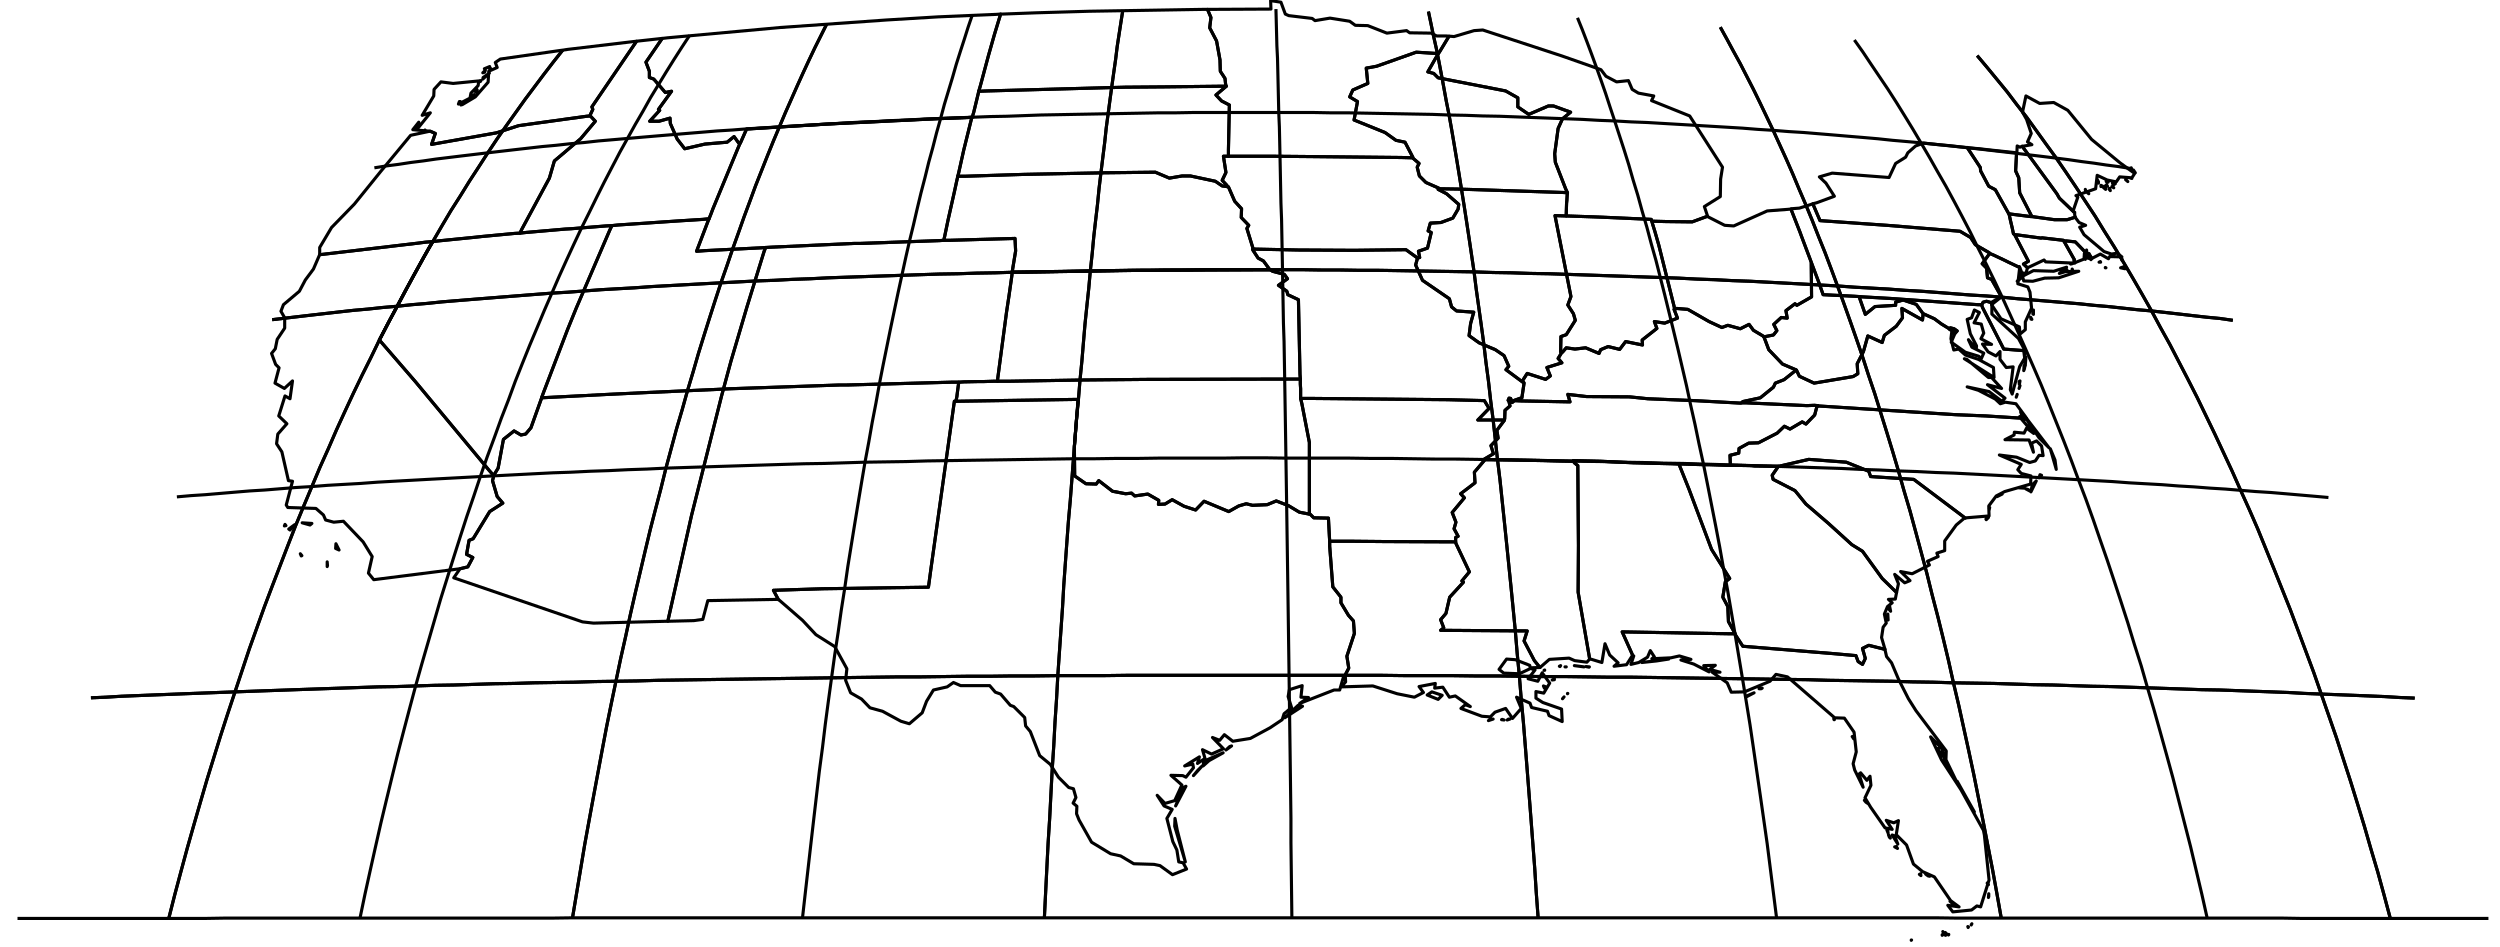 <?xml version="1.0" encoding="utf-8"?><!DOCTYPE svg  PUBLIC '-//W3C//DTD SVG 1.1//EN'  'http://www.w3.org/Graphics/SVG/1.1/DTD/svg11.dtd'><svg enable_background="new 0 0 800 303" height="303px" pretty_print="False" style="stroke-linejoin: round; stroke:#000; fill: none;" version="1.1" viewBox="0 0 800 303" width="800px" xmlns="http://www.w3.org/2000/svg" xmlns:xlink="http://www.w3.org/1999/xlink"><defs><style type="text/css"><![CDATA[path { fill-rule: evenodd; }]]></style></defs><g class="" id="usa"><path d="M673.9,85.7L673.7,85.6L673.7,85.7L673.9,85.7Z M680.1,85.2L680.0,86.0L678.6,85.7L680.1,85.2Z M671.7,83.9L672.2,83.9L672.1,83.7L671.7,83.9Z M679.1,83.4L679.0,82.8L678.8,82.4L679.1,83.4Z M650.2,69.3L649.8,69.3L645.8,68.8L643.4,68.5L642.9,68.4L642.9,68.5L643.4,70.8L643.9,72.9L644.3,74.8L644.7,75.1L645.8,75.2L653.2,76.2L653.4,76.1L660.3,76.9L660.4,77.1L661.2,77.1L664.1,77.4L667.2,80.6L667.2,80.6L667.6,80.5L667.7,80.0L667.8,81.0L667.8,81.0L668.5,81.2L668.5,81.3L669.4,82.7L669.4,82.7L672.1,81.3L674.7,82.8L675.1,82.1L679.0,82.2L677.5,81.0L675.7,81.3L673.3,80.5L666.9,75.1L665.5,72.7L667.4,72.1L665.3,71.2L664.1,69.6L664.1,69.5L661.5,70.3L657.4,70.3L650.2,69.3L650.2,69.3Z " data-name="Massachusetts"/><path d="M386.4,3.0L387.5,5.6L387.1,8.9L389.3,13.1L390.4,19.2L390.5,22.8L392.0,25.1L392.2,27.0L392.4,27.6L392.3,27.7L389.1,30.4L390.9,32.3L393.4,33.6L393.1,47.9L393.1,50.0L396.8,50.0L407.9,50.0L418.9,50.1L448.4,50.4L452.0,50.5L452.1,50.3L449.6,45.5L446.7,44.9L443.2,42.4L433.3,38.4L434.4,32.5L431.9,31.0L432.9,28.8L437.7,26.7L437.2,21.8L440.5,21.2L453.2,16.7L459.5,17.1L460.3,17.1L460.6,16.7L463.5,11.9L463.7,11.6L462.8,11.5L459.7,11.5L458.0,10.6L451.1,10.5L450.1,9.8L443.8,10.6L437.7,8.2L433.7,8.1L431.9,6.8L425.6,5.8L420.8,6.6L419.9,5.9L412.4,5.0L411.3,4.5L409.9,0.7L406.6,0.2L406.7,2.9L387.1,3.0L386.4,3.0Z " data-name="Minnesota"/><path d="M313.7,27.5L316.3,17.8L318.2,11.1L320.2,4.5L318.8,4.6L300.1,5.4L283.6,6.4L249.7,8.8L213.6,12.1L211.9,12.3L206.7,19.9L207.8,22.8L207.8,24.8L209.2,25.3L212.9,29.6L214.9,29.2L210.7,35.0L211.1,35.3L207.9,38.8L210.9,38.8L214.4,37.8L214.5,39.5L216.7,44.5L219.1,47.6L225.6,46.1L232.7,45.5L234.9,43.7L236.4,45.8L236.8,45.9L237.0,45.6L238.9,41.3L264.6,39.7L299.7,38.0L310.0,37.6L311.0,37.5L311.2,37.5L311.3,36.9L311.6,35.9L313.0,30.1L313.2,29.2L313.7,27.5Z " data-name="Montana"/><path d="M385.0,3.0L348.5,3.6L331.5,4.1L320.9,4.5L320.2,4.5L318.2,11.1L316.3,17.8L313.7,27.5L313.2,29.2L316.0,29.1L360.1,27.9L372.5,27.8L389.9,27.6L392.4,27.6L392.2,27.0L392.0,25.1L390.5,22.8L390.4,19.2L389.3,13.1L387.1,8.9L387.5,5.6L386.4,3.0L385.0,3.0Z " data-name="North Dakota"/><path d="M211.8,12.3L210.0,12.5L204.5,13.1L203.7,13.2L189.4,34.2L189.7,35.0L188.9,36.7L188.9,37.1L188.9,37.1L190.5,38.8L185.8,44.4L177.4,51.5L175.8,57.0L166.9,73.5L166.4,74.6L168.2,74.4L180.9,73.3L182.7,73.2L193.9,72.3L195.8,72.2L197.7,72.0L217.0,70.7L224.9,70.2L226.9,70.0L227.5,68.5L228.1,66.9L236.2,47.3L236.8,45.9L236.4,45.8L234.9,43.7L232.7,45.5L225.6,46.1L219.1,47.6L216.7,44.5L214.5,39.5L214.4,37.8L210.9,38.8L207.9,38.8L211.1,35.3L210.7,35.0L214.9,29.2L212.9,29.6L209.2,25.3L207.8,24.8L207.8,22.8L206.7,19.9L211.9,12.3L211.8,12.3Z " data-name="Idaho"/><path d="M133.4,40.8L133.7,40.2L133.6,40.3L133.4,40.8Z M147.5,33.6L148.1,33.1L147.7,33.2L147.5,33.6Z M146.7,33.3L147.3,32.5L147.0,32.5L146.7,33.3Z M151.5,31.0L151.7,30.3L150.3,31.5L151.5,31.0Z M152.2,29.5L152.7,28.8L152.6,28.6L152.2,29.5Z M153.7,26.1L153.9,25.8L153.6,25.8L153.7,26.1Z M156.6,23.4L154.5,25.3L154.6,24.8L156.6,23.4Z M155.1,23.1L155.3,22.5L154.5,23.3L155.1,23.1Z M156.8,22.3L157.0,21.9L156.7,22.1L156.8,22.3Z M156.7,21.3L155.0,22.0L155.3,21.9L156.7,21.3Z M137.7,42.0L139.3,42.7L138.1,46.2L158.9,42.5L166.0,40.2L187.7,37.2L188.9,37.1L188.9,36.7L189.7,35.0L189.4,34.2L203.7,13.2L202.7,13.3L181.7,15.8L160.1,18.9L158.5,20.0L159.1,21.6L156.4,22.8L156.2,26.3L152.1,31.0L147.9,33.5L147.3,33.0L150.4,31.4L150.7,29.8L153.0,27.4L153.2,25.9L145.0,26.7L141.1,26.2L138.9,28.6L138.8,30.7L135.1,36.9L137.7,36.1L134.0,40.7L134.0,39.1L132.1,41.5L137.7,42.0L137.7,42.0Z " data-name="Washington"/><path d="M229.6,124.6L207.3,125.6L194.6,126.2L175.1,127.2L173.3,127.3L173.3,127.4L169.9,136.9L168.2,138.9L166.7,139.2L164.5,137.9L161.1,140.6L159.4,149.8L158.0,152.1L158.0,152.2L158.0,152.3L157.6,153.8L159.1,158.9L160.9,161.0L156.7,163.7L151.4,172.4L150.1,172.9L149.3,177.4L151.3,178.4L149.7,181.4L147.2,182.0L147.2,182.0L145.2,184.9L186.4,199.0L189.9,199.4L213.5,198.8L213.7,198.8L221.3,164.9L230.9,126.7L231.5,124.5L229.6,124.6Z " data-name="Arizona"/><path d="M104.7,179.8L104.8,181.0L104.7,181.3L104.7,179.8Z M96.1,177.2L96.4,177.9L96.6,177.8L96.1,177.2Z M107.5,174.0L107.4,175.5L108.5,176.0L107.5,174.0Z M94.3,167.9L92.4,169.3L92.8,169.6L94.3,167.9Z M91.2,167.8L91.0,168.3L91.5,168.2L91.2,167.8Z M96.7,167.3L99.2,168.0L99.8,167.5L96.7,167.3Z M138.5,77.3L136.1,77.5L133.8,77.8L102.3,81.5L102.2,81.7L100.3,86.1L97.7,89.6L95.8,93.2L90.7,97.5L89.9,99.6L91.1,101.7L91.1,105.0L88.7,108.6L88.1,111.6L86.9,113.1L88.2,116.6L89.3,117.7L88.0,122.6L91.0,124.3L93.6,121.9L92.8,127.6L91.2,126.7L89.2,133.1L91.8,135.6L88.9,138.9L88.5,142.0L90.2,144.6L92.3,153.8L93.6,154.0L91.6,161.6L92.1,162.4L101.1,162.7L103.5,164.8L104.2,166.4L106.8,167.1L109.9,166.8L116.2,173.4L119.1,178.1L117.9,183.4L119.6,185.5L147.2,182.0L147.2,182.0L149.7,181.4L151.3,178.4L149.3,177.4L150.1,172.9L151.4,172.4L156.7,163.7L160.9,161.0L159.1,158.9L157.6,153.8L158.0,152.3L158.0,152.2L156.5,150.5L132.9,122.1L121.4,108.8L124.9,102.1L132.2,88.5L137.4,79.1L138.5,77.3Z " data-name="California"/><path d="M302.0,76.9L300.6,77.0L275.1,77.9L273.3,77.9L246.7,79.1L245.0,79.2L244.5,80.5L239.0,98.3L233.9,115.6L231.9,123.0L231.5,124.5L233.7,124.4L268.6,123.2L271.0,123.2L304.4,122.3L306.8,122.3L308.4,122.2L313.2,122.1L314.8,122.1L317.9,122.0L319.2,122.0L319.3,120.9L322.1,99.8L322.9,94.5L323.8,88.2L323.9,87.1L324.0,86.4L325.0,80.3L324.8,76.3L303.8,76.9L302.0,76.9Z " data-name="Colorado"/><path d="M174.0,125.4L181.6,105.5L184.4,98.6L195.1,73.7L195.8,72.2L193.9,72.3L182.7,73.2L180.9,73.3L168.2,74.4L166.4,74.6L164.6,74.7L154.0,75.7L152.2,75.9L140.2,77.1L138.5,77.3L137.4,79.1L132.2,88.5L124.9,102.1L121.4,108.8L132.9,122.1L156.5,150.5L158.0,152.2L158.0,152.1L159.4,149.8L161.1,140.6L164.5,137.9L166.7,139.2L168.2,138.9L169.9,136.9L173.3,127.4L173.3,127.3L174.0,125.4Z " data-name="Nevada"/><path d="M306.2,126.9L306.4,125.3L306.6,123.8L306.8,122.3L304.4,122.3L271.0,123.2L268.6,123.2L233.7,124.4L231.5,124.5L230.9,126.7L221.3,164.9L213.7,198.8L214.0,198.8L222.0,198.6L224.9,198.2L226.5,192.2L249.0,191.8L249.1,191.9L247.5,188.9L263.3,188.4L297.1,187.9L297.9,182.0L305.4,128.4L305.9,128.4L306.2,126.9Z " data-name="New Mexico"/><path d="M102.3,81.5L133.8,77.8L136.1,77.5L138.5,77.3L140.2,77.1L152.2,75.9L154.0,75.7L164.6,74.7L166.4,74.6L166.9,73.5L175.8,57.0L177.4,51.5L185.8,44.4L190.5,38.8L188.9,37.1L188.9,37.1L187.7,37.2L166.0,40.2L158.9,42.5L138.1,46.2L139.3,42.7L137.7,42.0L137.5,42.0L131.4,43.3L121.8,54.9L113.4,65.3L106.1,72.8L102.3,79.2L102.3,81.5L102.3,81.5Z M136.0,41.9L136.0,41.6L135.8,41.9L136.0,41.9Z " data-name="Oregon"/><path d="M195.8,72.2L195.1,73.7L184.4,98.6L181.6,105.5L174.0,125.4L173.3,127.3L175.1,127.2L194.6,126.2L207.3,125.6L229.6,124.6L231.5,124.5L231.9,123.0L233.9,115.6L239.0,98.3L244.5,80.5L245.0,79.2L243.6,79.3L225.7,80.2L222.9,80.4L226.6,70.7L226.9,70.0L224.9,70.2L217.0,70.7L197.7,72.0L195.8,72.2Z " data-name="Utah"/><path d="M306.8,55.2L308.4,48.0L308.7,46.8L310.7,38.7L311.0,37.5L310.0,37.6L299.7,38.0L264.6,39.7L238.9,41.3L237.0,45.6L236.8,45.9L236.2,47.3L228.1,66.9L227.5,68.5L226.9,70.0L226.6,70.7L222.9,80.4L225.7,80.2L243.6,79.3L245.0,79.2L246.7,79.1L273.3,77.9L275.1,77.9L300.6,77.0L302.0,76.9L302.3,75.6L303.4,70.3L305.4,61.4L306.2,57.7L306.5,56.4L306.8,55.2Z " data-name="Wyoming"/><path d="M416.2,127.5L416.6,129.2L419.0,141.6L419.0,144.4L419.0,161.6L419.0,164.5L419.2,164.5L420.4,165.7L425.1,165.8L425.4,171.6L425.5,173.2L428.0,173.2L433.0,173.2L443.1,173.3L465.6,173.4L465.8,173.4L465.8,172.0L466.6,171.6L465.3,169.2L465.9,167.1L464.7,164.0L468.6,159.3L467.4,158.0L472.0,154.5L471.8,151.1L475.2,147.1L475.2,147.1L475.0,146.9L477.9,145.2L477.1,142.6L479.4,140.2L479.0,137.7L481.4,134.5L481.4,134.4L481.4,134.4L472.9,134.4L476.5,130.7L475.0,128.2L463.3,127.9L419.9,127.5L416.2,127.5Z " data-name="Arkansas"/><path d="M460.4,60.2L456.3,58.4L454.2,56.3L453.5,53.5L454.1,52.3L452.0,50.5L452.0,50.5L448.4,50.4L418.9,50.1L407.9,50.0L396.8,50.0L393.1,50.0L391.5,50.0L392.3,55.2L391.1,57.7L392.6,59.3L392.6,59.7L393.1,59.8L395.1,64.4L397.3,66.8L397.2,69.6L399.6,72.1L399.0,73.1L401.0,79.6L400.9,79.7L400.9,79.7L415.3,80.0L433.4,80.1L449.9,79.9L453.5,82.5L453.6,82.6L454.3,82.4L453.9,80.4L456.8,79.4L458.0,74.4L457.0,73.9L457.7,71.4L461.1,71.2L464.9,69.8L466.6,66.9L466.8,65.4L462.9,62.0L460.2,60.6L460.3,60.4L460.4,60.2Z " data-name="Iowa"/><path d="M406.5,86.3L403.9,86.3L367.8,86.5L365.2,86.5L326.8,87.1L323.9,87.1L323.8,88.2L322.9,94.5L322.1,99.8L319.3,120.9L319.2,122.0L322.5,122.0L346.5,121.6L367.6,121.4L413.1,121.3L416.1,121.3L416.0,119.8L415.5,95.9L412.1,94.3L411.8,93.2L409.1,91.3L412.0,89.2L411.0,87.8L407.2,86.8L406.5,86.3Z " data-name="Kansas"/><path d="M400.9,79.7L400.9,80.0L402.6,82.6L404.3,83.5L406.2,86.1L406.5,86.3L407.2,86.8L411.0,87.8L412.0,89.2L409.1,91.3L411.8,93.2L412.1,94.3L415.5,95.9L416.0,119.8L416.1,121.3L416.1,122.9L416.2,124.4L416.2,125.9L416.2,127.5L419.9,127.5L463.3,127.9L475.0,128.2L476.5,130.7L472.9,134.4L481.4,134.4L481.4,134.4L481.5,134.0L481.6,131.3L483.2,129.9L482.8,128.2L482.8,128.2L482.6,128.1L482.9,127.4L483.4,127.5L483.6,128.0L483.6,128.2L483.6,128.3L483.5,128.7L483.9,128.8L484.5,128.3L484.5,128.2L484.6,128.1L486.6,127.4L487.0,127.3L487.7,122.6L487.6,122.4L487.3,122.3L481.9,118.3L482.8,117.2L481.3,113.8L478.5,111.9L473.3,109.7L470.1,107.4L470.6,103.5L471.6,99.9L466.1,99.5L464.5,98.2L463.8,95.6L455.2,89.7L453.0,84.8L453.6,82.6L453.6,82.6L453.5,82.5L449.9,79.9L433.4,80.1L415.3,80.0L400.9,79.7L400.9,79.7Z " data-name="Missouri"/><path d="M306.5,56.4L306.2,57.7L305.4,61.4L303.4,70.3L302.3,75.6L302.0,76.9L303.8,76.9L324.8,76.3L325.0,80.3L324.0,86.4L323.9,87.1L326.8,87.1L365.2,86.5L367.8,86.5L403.9,86.3L406.5,86.3L406.2,86.1L404.3,83.5L402.6,82.6L400.9,80.0L400.9,79.7L401.0,79.6L399.0,73.1L399.6,72.1L397.2,69.6L397.3,66.8L395.1,64.4L393.1,59.8L392.6,59.7L391.1,59.5L388.9,58.0L380.9,56.3L378.3,56.3L374.2,57.0L369.7,55.1L353.0,55.3L327.8,55.8L308.7,56.4L306.5,56.4Z " data-name="Nebraska"/><path d="M416.2,125.9L416.2,124.4L416.1,122.9L416.1,121.3L413.1,121.3L367.6,121.4L346.5,121.6L322.5,122.0L319.2,122.0L317.9,122.0L314.8,122.1L313.2,122.1L308.4,122.2L306.8,122.3L306.6,123.8L306.4,125.3L306.2,126.9L305.9,128.4L306.4,128.4L345.0,127.8L343.8,142.8L343.9,152.3L347.5,154.8L350.8,154.9L351.6,153.8L356.0,157.2L360.2,158.0L362.1,157.8L363.1,158.7L367.3,158.1L370.8,160.1L370.7,161.4L372.8,161.3L375.1,159.9L378.9,162.0L382.6,163.2L385.3,160.4L393.2,163.7L396.4,161.9L398.8,161.2L400.8,161.7L405.5,161.5L408.4,160.3L412.3,161.8L415.8,163.9L418.9,164.5L419.0,164.5L419.0,161.6L419.0,144.4L419.0,141.6L416.6,129.2L416.2,127.5L416.2,125.9Z " data-name="Oklahoma"/><path d="M313.2,29.2L313.0,30.1L311.6,35.9L311.3,36.9L311.2,37.5L311.0,37.5L310.7,38.7L308.7,46.8L308.4,48.0L306.8,55.2L306.5,56.4L308.7,56.4L327.8,55.8L353.0,55.3L369.7,55.1L374.2,57.0L378.3,56.3L380.9,56.3L388.9,58.0L391.1,59.5L392.6,59.7L392.6,59.3L391.1,57.7L392.3,55.2L391.5,50.0L393.1,50.0L393.1,47.9L393.4,33.6L390.9,32.3L389.1,30.4L392.3,27.7L392.4,27.6L389.9,27.6L372.5,27.8L360.1,27.9L316.0,29.1L313.2,29.2Z " data-name="South Dakota"/><path d="M477.8,230.1L476.8,230.2L476.3,230.6L477.8,230.1Z M481.3,230.4L480.7,230.2L480.5,230.3L481.3,230.4Z M483.2,230.1L482.7,230.1L482.3,230.4L483.2,230.1Z M500.1,223.5L500.5,223.0L500.0,223.6L500.1,223.5Z M501.7,221.9L501.6,221.9L501.6,222.0L501.7,221.9Z M460.2,223.8L461.5,222.5L458.2,221.4L456.7,222.4L460.2,223.8Z M494.7,219.8L493.9,219.5L494.2,220.2L494.7,219.8Z M496.7,217.6L497.4,217.5L497.4,217.2L496.7,217.6Z M494.3,214.4L494.1,214.5L494.3,214.5L494.3,214.4Z M465.8,173.4L465.6,173.4L443.1,173.3L433.0,173.2L428.0,173.2L425.5,173.2L425.5,174.8L426.5,187.8L429.1,191.1L429.1,192.9L431.5,196.9L433.1,198.7L433.4,202.7L431.0,210.0L431.6,213.8L430.3,216.3L430.5,216.3L430.6,218.2L429.2,219.8L439.3,219.5L447.1,222.0L452.6,223.1L455.5,221.6L454.1,219.7L459.3,218.7L459.1,220.2L461.7,219.9L463.8,223.1L465.7,222.7L470.5,226.1L468.9,225.5L467.5,226.7L474.2,229.2L476.9,229.4L478.4,227.9L481.8,226.7L484.0,229.9L486.8,226.7L485.3,223.1L489.6,225.0L490.1,226.4L495.2,227.6L495.7,229.0L499.9,230.9L499.7,226.9L493.7,224.8L491.5,223.4L491.5,221.3L494.0,221.8L495.9,218.6L493.5,215.3L492.1,218.0L489.0,217.2L491.2,214.4L489.8,213.9L486.2,215.6L481.2,215.4L479.7,214.2L482.1,210.9L484.9,211.1L489.5,212.9L489.7,213.7L492.8,213.6L492.8,213.6L491.0,211.4L487.7,205.1L488.7,201.9L461.0,201.7L462.0,200.9L461.0,198.3L462.7,196.3L463.9,191.1L468.3,186.3L467.8,185.9L470.2,183.0L465.9,173.9L465.8,173.4Z " data-name="Louisiana"/><path d="M379.3,275.8L376.7,265.6L376.0,261.9L375.9,264.4L379.3,275.8Z M379.5,251.6L378.5,252.1L376.2,257.9L379.5,251.6Z M381.9,248.2L383.3,246.5L384.7,245.1L381.9,248.2Z M391.4,240.9L385.2,243.6L385.0,245.1L386.9,243.4L391.4,240.9Z M392.3,240.0L394.1,238.7L393.5,238.9L392.3,240.0Z M415.4,225.7L411.1,229.7L416.8,226.0L415.4,225.7Z M305.9,128.4L305.4,128.4L297.9,182.0L297.1,187.9L263.3,188.4L247.5,188.9L249.1,191.9L249.2,191.9L256.8,198.5L261.1,203.1L267.1,206.9L271.0,214.0L270.6,217.7L272.2,221.7L275.7,223.7L278.4,226.5L282.4,227.6L288.3,230.8L291.0,231.6L295.1,228.1L296.5,224.4L298.7,220.8L303.1,219.8L305.1,218.4L307.4,219.4L316.7,219.4L318.5,221.5L320.2,222.1L323.3,225.7L324.4,226.1L327.9,229.6L328.2,232.3L329.7,234.1L332.7,241.8L336.1,244.6L338.7,248.7L342.0,252.0L343.5,252.4L344.3,255.2L343.4,257.0L344.6,258.0L344.5,260.4L345.3,262.4L349.3,269.5L355.4,273.2L358.6,273.9L362.8,276.4L369.3,276.6L371.2,277.0L375.2,279.9L379.7,278.1L378.6,276.1L377.2,275.8L376.6,272.0L375.3,269.3L373.4,261.9L375.1,259.0L372.5,257.9L370.3,254.5L372.8,257.1L375.9,256.2L378.2,251.2L374.7,248.1L378.5,248.2L379.5,248.7L381.9,245.7L381.7,244.5L379.1,245.1L383.8,242.2L383.2,244.3L385.6,242.7L384.8,239.9L387.7,241.3L391.5,239.6L388.0,236.0L390.3,236.9L391.8,235.1L394.5,237.2L400.1,236.3L406.4,232.9L410.3,230.3L410.9,228.4L413.3,226.4L412.2,222.9L412.6,220.7L416.7,219.4L416.3,223.1L418.7,223.2L415.9,225.1L426.9,220.8L428.7,220.8L430.0,216.3L430.3,216.3L431.6,213.8L431.0,210.0L433.4,202.7L433.1,198.7L431.5,196.9L429.1,192.9L429.1,191.1L426.5,187.8L425.5,174.8L425.5,173.2L425.4,171.6L425.1,165.8L420.4,165.7L419.2,164.5L419.0,164.5L418.9,164.5L415.8,163.9L412.3,161.8L408.4,160.3L405.5,161.5L400.8,161.7L398.8,161.2L396.4,161.9L393.2,163.7L385.3,160.4L382.6,163.2L378.9,162.0L375.1,159.9L372.8,161.3L370.7,161.4L370.8,160.1L367.3,158.1L363.1,158.7L362.1,157.8L360.2,158.0L356.0,157.2L351.6,153.8L350.8,154.9L347.5,154.8L343.9,152.3L343.8,142.8L345.0,127.8L306.4,128.4L305.9,128.4Z " data-name="Texas"/><path d="M644.7,75.1L644.9,75.5L649.1,83.6L647.5,84.5L648.8,85.7L648.8,85.7L654.1,83.2L654.6,83.8L663.8,84.2L664.0,84.1L663.7,83.3L663.8,83.1L660.7,77.6L660.4,77.1L660.3,76.9L653.4,76.1L653.2,76.2L645.8,75.2L644.7,75.1Z " data-name="Connecticut"/><path d="M647.1,46.8L646.4,47.1L645.5,46.7L645.4,48.9L645.3,48.9L645.0,54.7L646.0,56.9L646.3,61.7L650.2,69.3L650.2,69.3L650.2,69.3L657.4,70.3L661.5,70.3L664.1,69.5L664.1,69.5L663.9,68.8L663.9,67.9L663.5,67.8L663.4,67.6L659.0,63.4L658.2,62.0L647.1,46.8L647.1,46.8Z " data-name="New Hampshire"/><path d="M667.3,83.0L667.0,82.0L666.9,82.3L667.3,83.0Z M668.5,82.7L667.4,81.4L667.6,82.5L668.5,82.7Z M667.9,81.3L668.4,82.2L669.1,83.1L669.4,82.7L668.5,81.3L668.5,81.2L667.8,81.0L667.9,81.3Z M660.4,77.1L660.7,77.6L663.8,83.1L663.7,83.3L664.0,84.1L664.1,84.0L666.9,82.9L667.0,81.1L667.2,80.6L667.2,80.6L664.1,77.4L661.2,77.1L660.4,77.1Z " data-name="Rhode Island"/><path d="M644.5,48.8L636.9,48.0L633.4,47.6L629.9,47.3L629.5,47.2L633.7,53.6L633.8,54.7L636.4,59.6L638.5,60.7L642.8,68.4L642.9,68.4L643.4,68.5L645.8,68.8L649.8,69.3L650.2,69.3L650.2,69.3L646.3,61.7L646.0,56.9L645.0,54.7L645.3,48.9L644.5,48.8Z " data-name="Vermont"/><path d="M503.5,147.6L503.8,148.1L504.9,149.0L505.1,174.6L505.0,189.5L508.7,210.9L509.0,210.9L512.6,212.0L513.6,206.0L515.1,209.6L517.8,212.1L516.5,213.2L520.5,212.7L522.4,209.7L522.5,209.8L519.1,202.2L553.0,202.8L555.1,202.8L555.2,202.7L553.1,198.9L552.9,194.1L551.3,191.1L552.1,186.2L553.5,185.1L547.7,175.8L540.5,156.6L537.3,148.6L537.3,148.5L535.0,148.4L522.7,148.1L512.3,147.6L503.4,147.4L503.5,147.6Z " data-name="Alabama"/><path d="M611.7,300.8L611.6,300.8L611.6,300.9L611.7,300.8Z M621.6,299.2L621.5,299.1L621.5,299.3L621.6,299.2Z M623.6,299.1L623.6,299.0L623.5,299.2L623.6,299.1Z M622.9,298.8L622.5,298.4L622.4,298.5L622.9,298.8Z M622.6,299.3L621.7,298.1L622.2,299.1L622.6,299.3Z M629.7,296.5L629.8,296.8L629.9,296.6L629.7,296.5Z M630.8,296.0L631.0,295.6L630.8,295.9L630.8,296.0Z M625.0,289.4L625.1,288.9L624.6,288.9L625.0,289.4Z M624.0,288.4L624.4,288.8L624.4,288.7L624.0,288.4Z M636.3,287.2L636.4,286.9L636.4,286.0L636.3,287.2Z M636.3,283.1L636.1,282.4L635.9,282.6L636.3,283.1Z M617.7,280.2L617.0,280.3L617.5,280.4L617.7,280.2Z M614.6,279.6L614.2,279.8L614.7,280.2L614.6,279.6Z M616.7,280.1L616.6,279.9L616.2,279.7L616.7,280.1Z M606.8,270.9L606.3,271.0L607.2,271.5L606.8,270.9Z M604.9,268.2L604.3,267.1L604.6,267.9L604.9,268.2Z M607.3,270.1L606.3,267.5L605.5,267.2L607.3,270.1Z M604.2,266.6L604.1,265.9L603.8,265.6L604.2,266.6Z M598.0,257.3L596.6,256.1L597.1,256.7L598.0,257.3Z M631.8,259.8L626.3,250.0L626.0,249.9L631.8,259.8Z M621.6,239.2L620.1,239.5L621.1,242.4L621.6,239.2Z M593.0,236.2L593.3,236.5L593.2,236.3L593.0,236.2Z M592.9,235.9L592.7,235.7L592.8,235.7L592.9,235.9Z M587.0,230.3L586.8,230.0L586.9,230.3L587.0,230.3Z M559.0,222.9L561.3,221.7L558.7,222.8L559.0,222.9Z M563.6,220.4L563.9,220.2L562.9,220.4L563.6,220.4Z M534.0,210.9L525.4,212.0L530.1,211.5L534.0,210.9Z M555.1,202.8L553.0,202.8L519.1,202.2L522.5,209.8L522.8,209.9L521.9,212.6L524.4,212.0L527.2,210.3L528.1,208.2L529.4,210.2L528.6,210.8L534.7,210.5L537.4,209.9L541.1,211.0L537.9,211.2L542.0,212.5L546.9,215.0L545.2,213.0L548.9,212.9L547.1,214.2L550.4,215.1L547.9,215.1L552.7,218.5L554.0,221.5L558.2,221.4L566.4,218.0L568.3,215.8L572.0,216.6L587.1,229.7L590.2,229.8L593.3,234.3L594.0,240.6L593.0,244.4L593.5,246.4L596.2,251.9L594.9,247.7L595.4,247.3L597.4,249.7L598.4,248.4L598.7,251.3L596.8,255.3L598.6,258.3L603.2,264.9L605.5,265.4L603.6,262.5L606.0,263.3L607.5,262.6L606.8,267.1L610.1,270.4L612.3,276.5L615.2,278.9L619.0,280.6L624.2,288.2L626.9,290.2L623.3,289.7L624.9,291.8L630.9,291.2L632.6,289.9L633.8,290.2L636.5,281.6L635.0,267.2L634.7,265.7L627.5,252.7L621.3,243.2L617.8,235.8L620.7,238.8L621.3,238.5L622.6,244.5L625.9,249.7L622.7,243.1L622.8,240.3L613.1,227.4L610.7,223.6L607.5,217.3L605.3,212.1L603.7,210.1L603.2,207.9L603.2,207.8L598.0,206.5L596.0,207.5L596.9,210.7L596.0,212.6L594.6,211.7L593.9,209.8L587.2,209.2L557.7,206.8L555.1,202.8L555.1,202.8Z " data-name="Florida"/><path d="M604.2,198.4L604.1,196.5L603.6,198.0L604.2,198.4Z M605.0,195.6L604.7,194.1L604.5,195.0L605.0,195.6Z M569.1,149.2L568.1,149.2L561.4,149.1L560.5,149.0L554.7,148.9L553.8,148.9L552.6,148.9L546.8,148.7L545.2,148.7L538.7,148.5L537.3,148.5L537.3,148.6L540.5,156.6L547.7,175.8L553.5,185.1L552.1,186.2L551.3,191.1L552.9,194.1L553.1,198.9L555.2,202.7L555.1,202.8L555.1,202.8L557.7,206.8L587.2,209.2L593.9,209.8L594.6,211.7L596.0,212.6L596.9,210.7L596.0,207.5L598.0,206.5L603.2,207.8L603.2,207.8L602.1,204.0L602.6,200.7L603.6,199.4L603.0,196.5L604.0,194.1L605.5,192.9L604.3,191.8L606.5,191.7L606.9,189.6L606.9,189.6L602.3,185.1L596.0,176.4L592.6,174.3L585.0,167.4L577.9,161.3L574.4,157.0L567.4,153.4L567.1,152.1L569.1,149.2L569.1,149.2Z " data-name="Georgia"/><path d="M501.2,213.4L500.9,213.4L500.8,213.4L501.2,213.4Z M508.6,213.4L507.5,213.3L508.5,213.5L508.6,213.4Z M499.4,213.0L499.0,213.2L499.2,213.3L499.4,213.0Z M506.9,213.4L503.8,213.0L506.8,213.4L506.9,213.4Z M475.2,147.1L475.2,147.1L471.8,151.1L472.0,154.5L467.4,158.0L468.6,159.3L464.7,164.0L465.9,167.1L465.3,169.2L466.6,171.6L465.8,172.0L465.8,173.4L465.9,173.9L470.2,183.0L467.8,185.9L468.3,186.3L463.9,191.1L462.7,196.3L461.0,198.3L462.0,200.9L461.0,201.7L488.7,201.9L487.7,205.1L491.0,211.4L492.8,213.6L492.8,213.6L495.8,211.0L502.1,210.6L503.9,211.4L507.8,211.9L508.7,210.9L508.7,210.9L505.0,189.5L505.1,174.6L504.9,149.0L503.8,148.1L503.5,147.6L503.4,147.6L494.3,147.4L483.9,147.2L476.9,147.1L475.2,147.1Z " data-name="Mississippi"/><path d="M569.1,149.2L569.1,149.2L567.1,152.1L567.4,153.4L574.4,157.0L577.9,161.3L585.0,167.4L592.6,174.3L596.0,176.4L602.3,185.1L606.9,189.6L606.9,189.6L607.5,186.8L606.3,183.8L609.5,186.5L611.2,185.8L608.2,182.9L611.9,183.6L617.4,180.8L616.8,179.6L620.2,178.1L619.8,177.0L622.3,176.2L622.3,173.1L626.0,168.0L628.6,165.8L628.9,165.8L612.4,153.4L598.6,152.5L598.0,150.8L590.8,147.9L578.8,147.0L569.3,149.2L569.1,149.2Z " data-name="South Carolina"/><path d="M460.3,60.4L460.2,60.6L462.9,62.0L466.8,65.4L466.6,66.9L464.9,69.8L461.1,71.2L457.7,71.4L457.0,73.9L458.0,74.4L456.8,79.4L453.9,80.4L454.3,82.4L453.6,82.6L453.6,82.6L453.0,84.8L455.2,89.7L463.8,95.6L464.5,98.2L466.1,99.5L471.6,99.9L470.6,103.5L470.1,107.4L473.3,109.7L478.5,111.9L481.3,113.8L482.8,117.2L481.9,118.3L487.3,122.3L487.6,122.4L487.1,122.0L488.7,119.5L494.6,121.4L496.1,120.3L495.0,117.6L499.8,116.1L498.6,114.7L499.7,112.9L499.7,112.7L499.4,112.6L499.5,107.7L501.2,107.1L504.1,102.5L503.5,100.4L501.7,97.6L502.7,94.9L497.6,69.0L501.0,69.1L501.2,69.1L501.2,68.4L501.3,65.1L501.4,64.1L501.5,62.4L501.6,61.7L500.4,61.6L472.6,60.7L466.5,60.5L460.3,60.4L460.3,60.4Z " data-name="Illinois"/><path d="M499.7,112.7L500.0,112.7L501.2,111.3L504.0,111.7L507.4,111.3L511.7,113.1L512.2,111.9L514.6,110.9L518.3,111.8L520.2,109.3L525.6,110.4L525.5,108.8L530.2,105.1L529.4,102.9L532.7,103.4L536.8,101.8L535.7,99.0L535.9,99.0L535.7,98.0L530.8,78.4L529.6,74.2L528.8,71.6L528.6,70.8L528.4,70.2L512.7,69.5L510.1,69.4L501.2,69.1L501.2,69.1L501.0,69.1L497.6,69.0L502.7,94.9L501.7,97.6L503.5,100.4L504.1,102.5L501.2,107.1L499.5,107.7L499.4,112.6L499.7,112.7Z " data-name="Indiana"/><path d="M483.6,128.0L483.4,127.5L482.9,127.4L482.6,128.1L482.8,128.2L483.6,128.2L483.6,128.0Z M535.9,99.0L535.7,99.0L536.8,101.8L532.7,103.4L529.4,102.9L530.2,105.1L525.5,108.8L525.6,110.4L520.2,109.3L518.3,111.8L514.6,110.9L512.2,111.9L511.7,113.1L507.4,111.3L504.0,111.7L501.2,111.3L500.0,112.7L499.7,112.7L499.7,112.9L498.6,114.7L499.8,116.1L495.0,117.6L496.1,120.3L494.6,121.4L488.7,119.5L487.1,122.0L487.6,122.4L487.7,122.6L487.0,127.3L486.6,127.4L484.6,128.1L484.5,128.2L486.8,128.3L502.4,128.6L501.7,126.2L507.7,126.9L521.5,127.0L527.3,127.6L542.3,128.2L557.0,129.0L557.3,128.9L557.7,128.5L563.3,127.3L567.5,123.9L568.1,122.6L570.9,121.5L574.3,118.8L574.8,118.4L574.6,118.3L570.4,116.5L566.0,111.9L564.5,107.9L564.4,107.8L564.3,107.6L561.1,105.7L559.7,103.8L556.9,105.2L552.9,104.1L551.0,104.8L546.9,102.9L540.1,99.0L536.5,98.7L535.9,99.0Z " data-name="Kentucky"/><path d="M636.3,165.6L635.5,166.1L635.6,166.3L636.3,165.6Z M636.7,162.4L636.4,162.8L636.5,163.3L636.7,162.4Z M640.7,158.1L639.7,158.4L639.1,158.9L640.7,158.1Z M649.5,157.1L649.1,156.7L648.2,156.4L649.5,157.1Z M647.6,156.2L647.0,156.0L646.0,156.1L647.6,156.2Z M649.9,157.4L651.6,153.9L650.3,155.2L649.9,157.4Z M652.5,152.9L653.3,152.1L652.8,151.9L652.5,152.9Z M658.0,150.2L656.1,143.6L657.6,147.2L658.0,150.2Z M648.5,133.9L648.4,133.9L648.2,133.9L648.2,133.9L648.3,133.9L652.5,140.1L655.7,143.3L648.5,133.9L648.5,133.9Z M647.3,133.8L646.8,133.8L646.8,133.8L646.9,133.9L648.1,134.2L647.9,133.9L647.9,133.9L647.7,133.9L647.6,133.8L647.6,133.8L647.5,133.9L647.4,133.9L647.3,133.8L647.3,133.8Z M581.7,129.8L581.3,130.5L580.7,132.8L577.9,135.7L576.7,135.0L572.8,137.3L571.0,136.4L568.7,138.6L562.7,141.7L559.6,141.8L556.5,143.5L556.4,145.0L553.6,145.7L553.7,148.3L553.8,148.9L554.7,148.9L560.5,149.0L561.4,149.1L568.1,149.2L569.1,149.2L569.3,149.2L578.8,147.0L590.8,147.9L598.0,150.8L598.6,152.5L612.4,153.4L628.9,165.8L629.2,165.7L636.5,165.1L636.4,161.9L638.8,158.7L641.5,157.3L649.8,154.9L649.9,152.3L646.8,151.5L645.7,150.3L646.8,148.6L639.8,145.6L645.3,146.3L649.5,148.0L651.3,147.5L652.5,145.7L653.8,145.8L653.3,142.7L651.7,141.1L650.1,141.8L650.7,144.7L649.3,140.8L641.6,140.7L644.5,139.2L644.6,138.3L647.7,138.6L648.5,137.0L650.8,138.7L646.6,133.8L646.6,133.8L635.5,133.1L625.8,132.7L581.8,129.9L581.7,129.8Z " data-name="North Carolina"/><path d="M579.3,83.1L576.4,75.4L576.0,74.3L573.1,66.9L572.0,67.0L565.5,67.5L554.8,72.3L551.9,72.1L546.6,69.4L546.4,69.2L541.5,71.0L533.2,70.9L529.4,70.8L528.6,70.8L528.8,71.6L529.6,74.2L530.8,78.4L535.7,98.0L535.9,99.0L536.5,98.7L540.1,99.0L546.9,102.9L551.0,104.8L552.9,104.1L556.9,105.2L559.7,103.8L561.1,105.7L564.3,107.6L564.4,107.8L564.4,107.8L567.5,107.2L568.6,105.8L567.6,103.8L570.0,101.6L571.9,101.8L571.5,99.4L574.4,97.2L575.0,97.7L579.7,95.0L579.6,84.2L579.7,84.2L579.3,83.1Z " data-name="Ohio"/><path d="M484.5,128.2L484.5,128.3L483.9,128.8L483.5,128.7L483.6,128.3L483.6,128.2L482.8,128.2L482.8,128.2L483.2,129.9L481.6,131.3L481.5,134.0L481.4,134.4L481.4,134.5L479.0,137.7L479.4,140.2L477.1,142.6L477.9,145.2L475.0,146.9L475.2,147.1L476.9,147.1L483.9,147.2L494.3,147.4L503.4,147.6L503.5,147.6L503.4,147.4L512.3,147.6L522.7,148.1L535.0,148.4L537.3,148.5L538.7,148.5L545.2,148.7L546.8,148.7L552.6,148.9L553.8,148.9L553.7,148.3L553.6,145.7L556.4,145.0L556.5,143.5L559.6,141.8L562.7,141.7L568.7,138.6L571.0,136.4L572.8,137.3L576.7,135.0L577.9,135.7L580.7,132.8L581.3,130.5L581.7,129.8L580.6,129.7L578.2,129.8L558.6,128.9L557.3,128.9L557.0,129.0L542.3,128.2L527.3,127.6L521.5,127.0L507.7,126.9L501.7,126.2L502.4,128.6L486.8,128.3L484.5,128.2Z " data-name="Tennessee"/><path d="M647.6,133.8L647.7,133.9L647.9,133.9L647.9,133.9L647.8,133.5L647.6,133.8L647.6,133.8Z M645.5,126.2L645.3,126.8L645.2,127.1L645.5,126.2Z M646.3,123.7L646.4,123.4L646.1,124.3L646.3,123.7Z M646.2,123.0L646.4,121.9L646.1,122.1L646.2,123.0Z M648.0,117.0L647.8,117.0L647.7,117.1L647.6,118.6L647.8,118.1L648.0,117.0Z M574.8,118.4L574.3,118.8L570.9,121.5L568.1,122.6L567.5,123.9L563.3,127.3L557.7,128.5L557.3,128.9L558.6,128.9L578.2,129.8L580.6,129.7L581.7,129.8L581.8,129.9L625.8,132.7L635.5,133.1L646.6,133.8L646.6,133.8L646.3,133.5L646.3,133.3L646.8,133.8L646.8,133.8L646.8,133.8L647.3,133.8L647.3,133.8L646.6,131.8L647.0,132.0L648.2,133.9L648.2,133.9L648.2,133.9L648.4,133.9L648.5,133.9L648.2,133.4L645.1,129.2L641.7,128.7L640.1,129.2L638.5,127.7L633.1,124.9L629.5,123.8L636.5,125.3L640.6,128.4L641.6,127.4L636.0,123.1L640.5,124.3L637.3,120.8L636.3,120.8L629.4,115.0L628.6,114.8L638.1,120.8L637.9,117.6L633.1,115.0L628.9,113.6L626.8,111.7L625.2,112.0L624.3,108.4L624.6,105.8L624.5,105.7L624.4,105.6L624.2,105.6L623.8,105.3L623.6,105.1L621.3,103.7L619.0,102.0L615.7,100.5L615.4,100.4L615.4,100.5L615.2,102.4L608.6,98.7L608.8,101.7L606.8,104.4L603.0,107.3L602.3,109.6L597.7,107.5L596.3,112.5L594.3,116.4L594.5,119.6L593.0,120.5L580.5,122.6L575.8,120.4L574.9,118.5L574.8,118.4Z " data-name="Virginia"/><path d="M459.5,17.1L453.2,16.7L440.5,21.2L437.2,21.8L437.7,26.7L432.9,28.8L431.9,31.0L434.4,32.5L433.3,38.4L443.2,42.4L446.7,44.9L449.6,45.5L452.1,50.3L452.0,50.5L452.0,50.5L454.1,52.3L453.5,53.5L454.2,56.3L456.3,58.4L460.4,60.2L460.3,60.4L460.3,60.4L466.5,60.5L472.6,60.7L500.4,61.6L501.6,61.7L501.0,60.4L497.7,51.9L497.5,49.2L498.6,41.1L500.0,38.0L502.6,35.9L497.1,33.9L495.5,33.9L489.2,36.6L485.7,34.2L485.7,31.3L481.8,29.1L460.2,24.9L458.8,23.5L456.9,23.0L460.1,17.4L460.3,17.1L459.5,17.1Z " data-name="Wisconsin"/><path d="M579.7,84.2L579.6,84.2L579.7,95.0L575.0,97.7L574.4,97.2L571.5,99.4L571.9,101.8L570.0,101.6L567.6,103.8L568.6,105.8L567.5,107.2L564.4,107.8L564.4,107.8L564.5,107.9L566.0,111.9L570.4,116.5L574.6,118.3L574.8,118.4L574.9,118.5L575.8,120.4L580.5,122.6L593.0,120.5L594.5,119.6L594.3,116.4L596.3,112.5L597.7,107.5L602.3,109.6L603.0,107.3L606.8,104.4L608.8,101.7L608.6,98.7L615.2,102.4L615.4,100.5L615.4,100.4L615.4,100.4L613.2,97.4L609.0,96.0L606.6,96.7L606.6,97.7L600.0,98.1L596.9,100.6L594.9,94.9L593.4,94.8L583.4,94.3L582.0,90.3L579.7,84.2L579.7,84.2Z " data-name="West Virginia"/><path d="M634.1,97.5L634.4,98.4L641.2,111.7L647.6,112.2L647.5,112.1L647.6,112.1L647.9,112.2L647.9,112.2L648.0,112.2L647.9,112.0L645.9,108.3L637.4,100.5L637.4,96.9L637.4,96.9L635.7,96.4L634.6,96.7L634.1,97.6L634.1,97.5Z " data-name="Delaware"/><path d="M623.8,105.3L624.2,105.6L624.4,105.6L624.5,105.7L624.6,105.7L625.1,106.0L625.3,106.2L625.3,106.6L625.5,106.8L626.3,105.9L625.3,105.2L624.1,104.9L623.8,105.3Z " data-name="District of Columbia"/><path d="M648.1,116.8L648.3,114.2L648.1,116.1L647.9,116.9L647.8,117.0L648.0,117.0L648.1,116.8Z M648.0,112.2L647.9,112.2L648.0,112.6L648.1,113.2L648.0,112.2L648.0,112.2Z M594.9,94.9L596.9,100.6L600.0,98.1L606.6,97.7L606.6,96.7L609.0,96.0L613.2,97.4L615.4,100.4L615.4,100.4L615.7,100.5L619.0,102.0L621.3,103.7L623.6,105.1L623.8,105.3L624.1,104.9L625.3,105.2L626.3,105.9L625.5,106.8L625.5,106.9L624.4,109.5L628.9,112.7L633.2,114.0L634.0,114.8L634.8,113.0L631.0,111.1L629.9,108.7L632.4,111.6L632.5,110.7L630.5,106.8L629.5,102.2L630.9,101.7L631.8,99.2L633.4,100.0L631.7,103.3L634.0,103.7L634.8,106.6L633.9,108.4L637.3,110.2L634.4,110.1L636.2,112.6L638.7,113.9L640.0,112.5L640.0,115.0L642.0,117.6L644.2,117.4L643.3,124.7L643.9,126.1L646.3,117.3L647.9,114.6L647.6,112.3L647.6,112.2L641.2,111.7L634.4,98.4L634.1,97.5L632.9,97.5L614.8,96.2L604.9,95.5L596.1,95.0L594.9,94.9Z " data-name="Maryland"/><path d="M650.2,102.2L649.8,101.5L649.9,102.1L650.2,102.2Z M650.7,100.6L650.7,99.2L650.5,100.4L650.7,100.6Z M646.3,85.6L642.7,83.9L641.5,83.3L637.9,81.6L636.7,81.1L636.7,81.1L634.3,84.4L635.7,85.8L636.0,88.9L637.3,89.4L640.4,94.9L640.3,95.1L637.3,97.5L640.3,102.0L646.2,104.6L646.4,106.9L648.1,105.5L648.1,103.0L650.1,98.6L649.6,93.5L648.9,91.8L645.7,90.8L646.3,85.6L646.3,85.6Z " data-name="New Jersey"/><path d="M646.6,89.1L645.7,89.8L645.5,90.0L646.6,89.1Z M646.9,88.5L646.8,87.0L646.7,87.7L646.9,88.5Z M661.4,86.3L660.7,85.9L660.6,86.2L661.4,86.3Z M663.1,86.1L663.1,86.5L663.2,86.3L663.1,86.1Z M661.3,85.5L657.2,86.8L650.7,86.6L647.2,88.4L647.6,89.9L650.5,90.0L654.3,89.0L658.8,88.9L665.2,86.8L661.0,86.9L659.0,87.5L661.3,85.5Z M663.1,84.4L663.3,84.2L662.6,84.5L663.1,84.4Z M580.1,65.2L582.4,70.6L603.8,72.1L627.2,74.0L630.6,76.0L632.1,78.3L636.6,80.9L636.7,81.1L637.9,81.6L641.5,83.3L642.7,83.9L646.3,85.6L646.2,85.3L647.0,87.3L648.3,87.5L648.8,85.7L648.8,85.7L647.5,84.5L649.1,83.6L644.9,75.5L644.7,75.1L644.3,74.8L643.9,72.9L643.4,70.8L642.9,68.5L642.9,68.4L642.8,68.4L638.5,60.7L636.4,59.6L633.8,54.7L633.7,53.6L629.5,47.2L629.0,47.2L615.6,45.8L613.0,46.7L610.5,48.9L609.8,50.3L606.6,52.3L604.5,56.8L586.3,55.4L582.2,56.6L584.3,58.6L587.0,62.8L581.3,64.9L580.1,65.2Z " data-name="New York"/><path d="M579.9,65.3L575.8,66.6L574.5,66.7L573.2,66.8L573.1,66.9L576.0,74.3L576.4,75.4L579.3,83.1L579.7,84.2L579.7,84.2L582.0,90.3L583.4,94.3L593.4,94.8L594.9,94.9L596.1,95.0L604.9,95.5L614.8,96.2L632.9,97.5L634.1,97.5L634.1,97.6L634.6,96.7L635.7,96.4L637.4,96.9L637.5,96.6L640.0,95.2L640.2,95.0L640.4,94.9L637.3,89.4L636.0,88.9L635.7,85.8L634.3,84.4L636.7,81.1L636.7,81.1L636.6,80.9L632.1,78.3L630.6,76.0L627.2,74.0L603.8,72.1L582.4,70.6L580.1,65.2L579.9,65.3Z " data-name="Pennsylvania"/><path d="M668.4,62.0L667.8,61.4L667.9,61.6L668.4,62.0Z M667.4,61.3L667.4,60.9L667.3,60.6L667.4,61.3Z M675.3,61.0L675.1,60.3L674.9,60.5L675.3,61.0Z M673.8,60.6L673.8,60.2L673.1,60.0L673.8,60.6Z M672.9,59.6L672.3,59.3L672.3,59.7L672.9,59.6Z M675.8,59.7L676.4,60.1L676.2,59.8L675.8,59.7Z M674.1,59.1L673.7,59.5L674.4,59.6L674.1,59.1Z M671.5,58.1L671.3,58.2L671.5,58.6L671.5,58.1Z M674.6,58.3L674.0,57.8L674.0,58.1L674.6,58.3Z M671.3,57.8L671.1,57.4L670.9,57.7L671.3,57.8Z M676.9,58.8L676.2,59.2L676.0,58.6L676.9,58.8Z M680.9,58.1L680.4,57.6L680.2,57.5L680.9,58.1Z M682.2,57.1L681.9,56.9L681.8,57.0L682.2,57.1Z M682.4,54.7L681.8,54.5L682.5,54.8L682.4,54.7Z M683.3,55.3L682.7,54.4L682.8,55.1L683.3,55.3Z M682.3,54.5L682.0,53.7L681.7,54.0L682.3,54.5Z M647.1,46.8L658.2,62.0L659.0,63.4L663.4,67.6L663.4,67.5L664.9,63.1L664.3,62.6L670.6,60.4L671.1,56.1L674.3,57.6L677.2,58.2L678.3,56.6L682.2,56.9L683.1,55.5L678.4,52.1L669.3,44.6L661.7,35.3L657.2,32.8L652.7,33.1L648.3,30.7L647.2,35.9L648.5,38.2L650.0,42.7L648.8,45.4L650.2,46.3L647.3,46.8L647.1,46.8Z " data-name="Maine"/><path d="M463.7,11.6L463.5,11.9L460.6,16.7L460.3,17.1L460.1,17.4L456.9,23.0L458.8,23.5L460.2,24.9L481.8,29.1L485.7,31.3L485.7,34.2L489.2,36.6L495.5,33.9L497.1,33.9L502.6,35.9L500.0,38.0L498.6,41.1L497.5,49.2L497.7,51.9L501.0,60.4L501.6,61.7L501.5,62.4L501.4,64.1L501.3,65.1L501.2,68.4L501.2,69.1L501.2,69.1L510.1,69.4L512.7,69.5L528.4,70.2L528.6,70.8L529.4,70.8L533.2,70.9L541.5,71.0L546.4,69.2L546.4,69.1L545.4,66.1L550.5,62.9L550.6,57.3L551.2,53.5L540.7,37.1L528.5,32.2L529.2,30.7L524.3,29.8L522.3,28.6L521.1,25.8L517.3,26.2L513.9,24.4L512.3,22.3L499.8,17.9L474.5,9.6L471.7,9.8L465.3,11.7L464.1,11.6L463.7,11.6Z " data-name="Michigan"/></g><g class="" id="graticule"><path d="M5.6,293.9L10.6,293.9L15.8,293.9L21.0,293.9L26.3,293.9L31.7,293.9L37.1,293.9L42.7,293.9L48.3,293.9L54.0,293.9L59.8,293.9L65.6,293.9L71.5,293.8L77.6,293.8L83.6,293.8L89.8,293.8L96.0,293.8L102.3,293.8L108.7,293.8L115.2,293.8L121.7,293.8L128.3,293.8L134.9,293.8L141.6,293.8L148.4,293.8L155.3,293.8L162.2,293.8L169.1,293.8L176.2,293.8L183.2,293.7L190.4,293.7L197.6,293.7L204.8,293.7L212.1,293.7L219.5,293.7L226.8,293.7L234.3,293.7L241.8,293.7L249.3,293.7L256.8,293.7L264.4,293.7L272.1,293.7L279.8,293.7L287.5,293.7L295.2,293.7L302.9,293.7L310.7,293.7L318.5,293.7L326.4,293.7L334.2,293.7L342.1,293.7L350.0,293.7L357.9,293.7L365.8,293.7L373.7,293.7L381.7,293.7L389.6,293.7L397.5,293.7L405.5,293.7L413.4,293.7L421.3,293.7L429.3,293.7L437.2,293.7L445.1,293.7L453.0,293.7L460.9,293.7L468.7,293.7L476.6,293.7L484.4,293.7L492.2,293.7L500.0,293.7L507.7,293.7L515.4,293.7L523.1,293.7L530.8,293.7L538.4,293.7L546.0,293.7L553.6,293.7L561.1,293.7L568.5,293.7L575.9,293.7L583.3,293.7L590.6,293.7L597.9,293.7L605.1,293.7L612.3,293.7L619.4,293.7L626.5,293.8L633.5,293.8L640.4,293.8L647.3,293.8L654.1,293.8L660.9,293.8L667.6,293.8L674.2,293.8L680.8,293.8L687.3,293.8L693.7,293.8L700.0,293.8L706.3,293.8L712.5,293.8L718.7,293.8L724.7,293.8L730.7,293.8L736.6,293.9L742.4,293.9L748.2,293.9L753.8,293.9L759.4,293.9L764.9,293.9L770.4,293.9L775.7,293.9L781.0,293.9L786.2,293.9L791.3,293.9L796.3,293.9 "/><path d="M29.1,223.3L33.9,223.1L38.8,222.8L43.8,222.6L48.8,222.4L54.0,222.2L59.1,222.0L64.4,221.8L69.7,221.6L75.2,221.4L80.6,221.2L86.2,221.0L91.8,220.8L97.5,220.6L103.3,220.4L109.1,220.2L115.0,220.0L120.9,219.8L127.0,219.7L133.0,219.5L139.2,219.3L145.4,219.2L151.7,219.0L158.0,218.8L164.4,218.7L170.8,218.5L177.3,218.4L183.9,218.3L190.5,218.1L197.1,218.0L203.8,217.9L210.6,217.7L217.4,217.6L224.2,217.5L231.1,217.4L238.0,217.3L245.0,217.2L252.0,217.1L259.0,217.0L266.1,216.9L273.2,216.8L280.4,216.7L287.6,216.6L294.8,216.6L302.0,216.5L309.3,216.4L316.6,216.4L323.9,216.3L331.2,216.3L338.5,216.2L345.9,216.2L353.3,216.2L360.6,216.1L368.0,216.1L375.4,216.1L382.9,216.1L390.3,216.1L397.7,216.1L405.1,216.1L412.5,216.1L419.9,216.1L427.3,216.1L434.7,216.1L442.1,216.1L449.5,216.2L456.9,216.2L464.2,216.2L471.6,216.3L478.9,216.3L486.2,216.4L493.5,216.5L500.7,216.5L507.9,216.6L515.1,216.7L522.3,216.7L529.4,216.8L536.5,216.9L543.6,217.0L550.6,217.1L557.6,217.2L564.6,217.3L571.5,217.4L578.4,217.5L585.2,217.7L592.0,217.8L598.7,217.9L605.4,218.0L612.0,218.2L618.6,218.3L625.1,218.5L631.6,218.6L638.0,218.7L644.4,218.9L650.7,219.1L657.0,219.2L663.1,219.4L669.3,219.6L675.3,219.7L681.3,219.9L687.2,220.1L693.1,220.3L698.9,220.5L704.6,220.7L710.3,220.8L715.9,221.0L721.4,221.2L726.9,221.4L732.3,221.6L737.6,221.9L742.8,222.1L748.0,222.3L753.1,222.5L758.1,222.7L763.0,222.9L767.9,223.2L772.7,223.4 "/><path d="M56.6,159.0L61.1,158.6L65.7,158.3L70.4,157.9L75.1,157.5L79.9,157.1L84.8,156.8L89.7,156.4L94.7,156.0L99.8,155.7L104.9,155.3L110.1,155.0L115.4,154.7L120.7,154.3L126.0,154.0L131.5,153.7L136.9,153.4L142.5,153.1L148.1,152.8L153.7,152.5L159.5,152.2L165.2,151.9L171.0,151.6L176.9,151.3L182.8,151.1L188.8,150.8L194.8,150.6L200.9,150.3L207.0,150.1L213.1,149.8L219.3,149.6L225.6,149.4L231.9,149.2L238.2,149.0L244.5,148.8L250.9,148.6L257.4,148.4L263.8,148.3L270.3,148.1L276.8,147.9L283.4,147.8L290.0,147.7L296.6,147.5L303.2,147.4L309.9,147.3L316.6,147.2L323.3,147.1L330.0,147.0L336.7,146.9L343.5,146.8L350.3,146.8L357.0,146.7L363.8,146.7L370.6,146.6L377.4,146.6L384.2,146.6L391.1,146.6L397.9,146.5L404.7,146.5L411.5,146.6L418.3,146.6L425.1,146.6L431.9,146.6L438.7,146.7L445.5,146.7L452.3,146.8L459.1,146.9L465.8,146.9L472.5,147.0L479.2,147.1L485.9,147.2L492.6,147.3L499.3,147.5L505.9,147.6L512.5,147.7L519.1,147.9L525.6,148.0L532.1,148.2L538.6,148.3L545.1,148.5L551.5,148.7L557.9,148.9L564.2,149.1L570.5,149.3L576.8,149.5L583.0,149.7L589.2,149.9L595.3,150.2L601.4,150.4L607.5,150.7L613.5,150.9L619.4,151.2L625.3,151.4L631.2,151.7L637.0,152.0L642.7,152.3L648.4,152.6L654.0,152.9L659.6,153.2L665.1,153.5L670.6,153.8L676.0,154.1L681.3,154.5L686.6,154.8L691.9,155.1L697.0,155.5L702.1,155.8L707.2,156.2L712.1,156.5L717.0,156.9L721.9,157.3L726.7,157.6L731.4,158.0L736.0,158.4L740.6,158.8L745.1,159.2 "/><path d="M87.1,102.3L91.3,101.8L95.6,101.3L99.9,100.8L104.3,100.3L108.7,99.8L113.2,99.3L117.8,98.9L122.4,98.4L127.1,98.0L131.8,97.5L136.6,97.1L141.4,96.6L146.3,96.2L151.2,95.8L156.2,95.4L161.2,95.0L166.3,94.6L171.4,94.2L176.6,93.8L181.8,93.5L187.1,93.1L192.4,92.7L197.7,92.4L203.1,92.1L208.6,91.7L214.1,91.4L219.6,91.1L225.1,90.8L230.7,90.5L236.4,90.2L242.1,89.9L247.8,89.7L253.5,89.4L259.3,89.2L265.1,88.9L270.9,88.7L276.8,88.5L282.7,88.3L288.6,88.1L294.5,87.9L300.5,87.7L306.5,87.6L312.5,87.4L318.5,87.3L324.6,87.1L330.6,87.0L336.7,86.9L342.8,86.8L348.9,86.7L355.0,86.6L361.2,86.5L367.3,86.5L373.4,86.4L379.6,86.4L385.8,86.3L391.9,86.3L398.1,86.3L404.2,86.3L410.4,86.3L416.6,86.3L422.7,86.4L428.9,86.4L435.0,86.5L441.1,86.5L447.3,86.6L453.4,86.7L459.5,86.8L465.6,86.9L471.7,87.0L477.7,87.2L483.8,87.3L489.8,87.5L495.8,87.6L501.8,87.8L507.7,88.0L513.6,88.2L519.6,88.4L525.4,88.6L531.3,88.8L537.1,89.0L542.9,89.3L548.7,89.5L554.4,89.8L560.1,90.0L565.7,90.3L571.4,90.6L577.0,90.9L582.5,91.2L588.0,91.5L593.5,91.9L598.9,92.2L604.3,92.5L609.6,92.9L614.9,93.2L620.2,93.6L625.4,94.0L630.5,94.4L635.6,94.7L640.7,95.1L645.7,95.6L650.7,96.0L655.6,96.4L660.4,96.8L665.3,97.2L670.0,97.7L674.7,98.1L679.3,98.6L683.9,99.1L688.5,99.5L693.0,100.0L697.4,100.5L701.7,101.0L706.1,101.5L710.3,101.9L714.5,102.5 "/><path d="M119.8,53.7L123.6,53.1L127.5,52.6L131.4,52.0L135.4,51.5L139.5,50.9L143.6,50.4L147.7,49.9L151.9,49.4L156.1,48.9L160.4,48.4L164.7,47.9L169.1,47.4L173.5,46.9L177.9,46.5L182.4,46.0L187.0,45.6L191.5,45.1L196.2,44.7L200.8,44.3L205.5,43.9L210.2,43.5L215.0,43.1L219.8,42.7L224.7,42.3L229.5,41.9L234.4,41.6L239.4,41.2L244.4,40.9L249.4,40.6L254.4,40.3L259.5,40.0L264.6,39.7L269.7,39.4L274.9,39.1L280.0,38.9L285.2,38.6L290.5,38.4L295.7,38.1L301.0,37.9L306.3,37.7L311.6,37.5L316.9,37.3L322.2,37.2L327.6,37.0L333.0,36.8L338.4,36.7L343.8,36.6L349.2,36.5L354.6,36.4L360.1,36.3L365.5,36.2L371.0,36.1L376.4,36.1L381.9,36.0L387.4,36.0L392.8,36.0L398.3,36.0L403.8,36.0L409.2,36.0L414.7,36.0L420.2,36.0L425.6,36.1L431.1,36.1L436.5,36.2L442.0,36.3L447.4,36.4L452.8,36.5L458.3,36.6L463.7,36.8L469.0,36.9L474.4,37.1L479.8,37.2L485.1,37.4L490.4,37.6L495.7,37.8L501.0,38.0L506.3,38.2L511.5,38.5L516.7,38.7L521.9,39.0L527.1,39.2L532.2,39.5L537.3,39.8L542.4,40.1L547.5,40.4L552.5,40.7L557.5,41.0L562.5,41.4L567.4,41.7L572.3,42.1L577.2,42.4L582.0,42.8L586.8,43.2L591.5,43.6L596.3,44.0L600.9,44.4L605.6,44.9L610.2,45.3L614.7,45.7L619.3,46.2L623.7,46.6L628.2,47.1L632.6,47.6L636.9,48.1L641.2,48.6L645.5,49.1L649.7,49.6L653.9,50.1L658.0,50.6L662.0,51.1L666.1,51.7L670.0,52.2L674.0,52.8L677.9,53.3L681.7,53.9 "/><path d="M764.9,293.9L762.9,286.4L760.9,279.1L758.7,271.7L756.6,264.4L754.4,257.2L752.2,250.1L749.9,243.0L747.6,235.9L745.2,229.0L742.8,222.1L740.4,215.2L737.9,208.5L735.4,201.8L732.9,195.1L730.3,188.6L727.7,182.1L725.1,175.7L722.5,169.3L719.8,163.1L717.0,156.9L714.3,150.8L711.5,144.8L708.7,138.8L705.9,133.0L703.1,127.2L700.2,121.5L697.3,115.9L694.4,110.3L691.4,104.9L688.5,99.5L685.5,94.2L682.5,89.0L679.5,83.9L676.5,78.9L673.4,74.0L670.4,69.1L667.3,64.4L664.2,59.7L661.1,55.1L658.0,50.6L654.8,46.2L651.7,41.9L648.6,37.6L645.4,33.5L642.3,29.4L639.1,25.5L635.9,21.6L632.7,17.8 "/><path d="M706.3,293.8L704.6,286.2L702.8,278.6L701.0,271.0L699.1,263.6L697.2,256.2L695.3,248.8L693.3,241.5L691.3,234.3L689.3,227.2L687.2,220.1L685.2,213.1L683.0,206.2L680.9,199.3L678.7,192.5L676.5,185.8L674.3,179.2L672.0,172.6L669.8,166.2L667.5,159.8L665.1,153.5L662.8,147.3L660.4,141.1L658.0,135.1L655.6,129.1L653.2,123.2L650.7,117.4L648.2,111.7L645.7,106.1L643.2,100.6L640.7,95.1L638.2,89.8L635.6,84.5L633.0,79.4L630.5,74.3L627.9,69.3L625.3,64.4L622.7,59.6L620.0,54.9L617.4,50.3L614.7,45.7L612.1,41.3L609.4,36.9L606.8,32.7L604.1,28.5L601.4,24.5L598.7,20.5L596.1,16.6L593.4,12.8 "/><path d="M640.4,293.8L639.0,285.9L637.6,278.2L636.1,270.5L634.6,262.8L633.1,255.3L631.6,247.8L630.0,240.3L628.4,233.0L626.8,225.7L625.1,218.5L623.5,211.3L621.8,204.2L620.1,197.3L618.3,190.4L616.6,183.5L614.8,176.8L613.0,170.1L611.2,163.5L609.3,157.1L607.5,150.7L605.6,144.3L603.7,138.1L601.8,132.0L599.9,125.9L597.9,120.0L596.0,114.1L594.0,108.3L592.0,102.6L590.0,97.0L588.0,91.5L586.0,86.1L584.0,80.8L581.9,75.6L579.9,70.5L577.8,65.4L575.7,60.5L573.7,55.7L571.6,50.9L569.5,46.3L567.4,41.7L565.3,37.3L563.2,32.9L561.1,28.6L559.0,24.5L556.9,20.4L554.7,16.4L552.6,12.5L550.5,8.7 "/><path d="M568.5,293.7L567.5,285.8L566.5,277.9L565.5,270.0L564.4,262.3L563.3,254.6L562.2,247.0L561.1,239.4L560.0,231.9L558.8,224.5L557.6,217.2L556.4,210.0L555.2,202.8L554.0,195.7L552.8,188.7L551.5,181.8L550.3,175.0L549.0,168.2L547.7,161.6L546.4,155.0L545.1,148.5L543.7,142.1L542.4,135.8L541.0,129.6L539.7,123.5L538.3,117.5L536.9,111.5L535.5,105.7L534.1,100.0L532.7,94.3L531.3,88.8L529.9,83.3L528.4,78.0L527.0,72.7L525.5,67.6L524.1,62.5L522.6,57.6L521.2,52.7L519.7,47.9L518.2,43.3L516.7,38.7L515.2,34.2L513.8,29.9L512.3,25.6L510.8,21.4L509.3,17.3L507.8,13.3L506.3,9.4L504.8,5.7 "/><path d="M492.2,293.7L491.6,285.6L491.1,277.7L490.5,269.8L489.9,261.9L489.3,254.1L488.7,246.4L488.1,238.8L487.5,231.3L486.8,223.8L486.2,216.4L485.5,209.1L484.9,201.9L484.2,194.7L483.5,187.6L482.8,180.7L482.1,173.8L481.4,167.0L480.7,160.3L480.0,153.6L479.2,147.1L478.5,140.7L477.8,134.3L477.0,128.1L476.3,121.9L475.5,115.9L474.8,109.9L474.0,104.0L473.2,98.3L472.4,92.6L471.7,87.0L470.9,81.6L470.1,76.2L469.3,70.9L468.5,65.7L467.7,60.7L466.9,55.7L466.1,50.8L465.3,46.0L464.5,41.3L463.7,36.8L462.8,32.3L462.0,27.9L461.2,23.6L460.4,19.4L459.6,15.4L458.7,11.4L457.9,7.5L457.1,3.7 "/><path d="M413.4,293.7L413.3,285.6L413.2,277.6L413.1,269.6L413.1,261.8L413.0,254.0L412.9,246.2L412.8,238.6L412.7,231.0L412.6,223.5L412.5,216.1L412.4,208.7L412.3,201.5L412.2,194.3L412.1,187.2L412.0,180.2L411.9,173.3L411.8,166.5L411.7,159.7L411.6,153.1L411.5,146.6L411.4,140.1L411.3,133.7L411.2,127.5L411.1,121.3L411.0,115.2L410.9,109.3L410.7,103.4L410.6,97.6L410.5,91.9L410.4,86.3L410.3,80.8L410.2,75.5L410.1,70.2L409.9,65.0L409.8,59.9L409.7,54.9L409.6,50.0L409.5,45.2L409.4,40.6L409.2,36.0L409.1,31.5L409.0,27.1L408.9,22.8L408.8,18.6L408.6,14.6L408.5,10.6L408.4,6.7L408.3,2.9 "/><path d="M334.2,293.7L334.6,285.6L335.0,277.6L335.4,269.7L335.9,261.8L336.3,254.0L336.7,246.3L337.2,238.7L337.6,231.1L338.1,223.6L338.5,216.2L339.0,208.9L339.5,201.7L340.0,194.5L340.4,187.4L340.9,180.4L341.4,173.5L341.9,166.7L342.5,160.0L343.0,153.4L343.5,146.8L344.0,140.4L344.5,134.0L345.1,127.8L345.6,121.6L346.2,115.6L346.7,109.6L347.2,103.7L347.8,97.9L348.4,92.3L348.9,86.7L349.5,81.2L350.0,75.8L350.6,70.5L351.2,65.4L351.7,60.3L352.3,55.3L352.9,50.4L353.5,45.6L354.0,40.9L354.6,36.4L355.2,31.9L355.8,27.5L356.4,23.2L357.0,19.0L357.5,14.9L358.1,11.0L358.7,7.1L359.3,3.3 "/><path d="M256.8,293.7L257.7,285.7L258.6,277.8L259.5,269.9L260.4,262.1L261.3,254.4L262.2,246.7L263.2,239.2L264.1,231.7L265.1,224.2L266.1,216.9L267.1,209.6L268.2,202.4L269.2,195.3L270.3,188.3L271.3,181.3L272.4,174.5L273.5,167.7L274.6,161.0L275.7,154.4L276.8,147.9L278.0,141.5L279.1,135.2L280.3,129.0L281.4,122.9L282.6,116.8L283.8,110.9L285.0,105.0L286.2,99.3L287.4,93.6L288.6,88.1L289.8,82.6L291.0,77.3L292.3,72.0L293.5,66.8L294.7,61.8L296.0,56.8L297.2,51.9L298.5,47.2L299.7,42.5L301.0,37.9L302.2,33.4L303.5,29.1L304.8,24.8L306.0,20.6L307.3,16.5L308.6,12.5L309.8,8.7L311.1,4.9 "/><path d="M183.2,293.7L184.5,285.9L185.8,278.1L187.1,270.3L188.5,262.6L189.9,255.0L191.3,247.5L192.7,240.0L194.1,232.6L195.6,225.2L197.1,218.0L198.6,210.8L200.2,203.7L201.7,196.7L203.3,189.7L204.9,182.9L206.5,176.1L208.1,169.4L209.8,162.8L211.5,156.3L213.1,149.8L214.8,143.5L216.5,137.2L218.3,131.1L220.0,125.0L221.8,119.0L223.5,113.1L225.3,107.3L227.1,101.6L228.9,96.0L230.7,90.5L232.6,85.1L234.4,79.8L236.3,74.5L238.1,69.4L240.0,64.3L241.8,59.4L243.7,54.6L245.6,49.8L247.5,45.1L249.4,40.6L251.3,36.1L253.2,31.8L255.1,27.5L257.0,23.3L258.9,19.2L260.8,15.2L262.7,11.4L264.6,7.6 "/><path d="M115.2,293.8L116.8,286.1L118.5,278.4L120.2,270.8L121.9,263.3L123.7,255.8L125.5,248.4L127.3,241.1L129.2,233.8L131.1,226.6L133.0,219.5L135.0,212.4L137.0,205.5L139.0,198.6L141.0,191.7L143.1,185.0L145.2,178.3L147.3,171.7L149.4,165.2L151.6,158.8L153.7,152.5L155.9,146.2L158.2,140.0L160.4,133.9L162.7,128.0L164.9,122.0L167.2,116.2L169.5,110.5L171.9,104.8L174.2,99.3L176.6,93.8L178.9,88.5L181.3,83.2L183.7,78.0L186.1,72.9L188.6,67.9L191.0,63.0L193.4,58.2L195.9,53.4L198.3,48.8L200.8,44.3L203.3,39.8L205.8,35.5L208.2,31.2L210.7,27.1L213.2,23.0L215.7,19.0L218.2,15.1L220.7,11.3 "/><path d="M54.0,293.9L55.9,286.4L57.9,278.9L59.9,271.5L62.0,264.1L64.1,256.8L66.2,249.6L68.4,242.5L70.6,235.4L72.9,228.3L75.2,221.4L77.5,214.5L79.8,207.6L82.2,200.9L84.6,194.2L87.1,187.6L89.6,181.1L92.1,174.6L94.6,168.2L97.2,161.9L99.8,155.7L102.4,149.5L105.1,143.5L107.7,137.5L110.4,131.6L113.1,125.8L115.9,120.0L118.7,114.4L121.4,108.8L124.2,103.4L127.1,98.0L129.9,92.7L132.8,87.4L135.6,82.3L138.5,77.3L141.4,72.3L144.3,67.4L147.3,62.7L150.2,58.0L153.2,53.4L156.1,48.9L159.1,44.4L162.1,40.1L165.1,35.9L168.1,31.7L171.1,27.7L174.1,23.7L177.1,19.8L180.1,16.0 "/></g><g class="" id="graticule_1"><path d="M29.1,223.3L33.9,223.1L38.8,222.8L43.8,222.6L48.8,222.4L54.0,222.2L59.1,222.0L64.4,221.8L69.7,221.6L75.2,221.4L80.6,221.2L86.2,221.0L91.8,220.8L97.5,220.6L103.3,220.4L109.1,220.2L115.0,220.0L120.9,219.8L127.0,219.7L133.0,219.5L139.2,219.3L145.4,219.2L151.7,219.0L158.0,218.8L164.4,218.7L170.8,218.5L177.3,218.4L183.9,218.3L190.5,218.1L197.1,218.0L203.8,217.9L210.6,217.7L217.4,217.6L224.2,217.5L231.1,217.4L238.0,217.3L245.0,217.2L252.0,217.1L259.0,217.0L266.1,216.9L273.2,216.8L280.4,216.7L287.6,216.6L294.8,216.6L302.0,216.5L309.3,216.4L316.6,216.4L323.9,216.3L331.2,216.3L338.5,216.2L345.9,216.2L353.3,216.2L360.6,216.1L368.0,216.1L375.4,216.1L382.9,216.1L390.3,216.1L397.7,216.1L405.1,216.1L412.5,216.1L419.9,216.1L427.3,216.1L434.7,216.1L442.1,216.1L449.5,216.2L456.9,216.2L464.2,216.2L471.6,216.3L478.9,216.3L486.2,216.4L493.5,216.5L500.7,216.5L507.9,216.6L515.1,216.7L522.3,216.7L529.4,216.8L536.5,216.9L543.6,217.0L550.6,217.1L557.6,217.2L564.6,217.3L571.5,217.4L578.4,217.5L585.2,217.7L592.0,217.8L598.7,217.9L605.4,218.0L612.0,218.2L618.6,218.3L625.1,218.5L631.6,218.6L638.0,218.7L644.4,218.9L650.7,219.1L657.0,219.2L663.1,219.4L669.3,219.6L675.3,219.7L681.3,219.9L687.2,220.1L693.1,220.3L698.9,220.5L704.6,220.7L710.3,220.8L715.9,221.0L721.4,221.2L726.9,221.4L732.3,221.6L737.6,221.9L742.8,222.1L748.0,222.3L753.1,222.5L758.1,222.7L763.0,222.9L767.9,223.2L772.7,223.4 "/><path d="M87.1,102.3L91.3,101.8L95.6,101.3L99.9,100.8L104.3,100.3L108.7,99.8L113.2,99.3L117.8,98.9L122.4,98.4L127.1,98.0L131.8,97.5L136.6,97.1L141.4,96.6L146.3,96.2L151.2,95.8L156.2,95.4L161.2,95.0L166.3,94.6L171.4,94.2L176.6,93.8L181.8,93.5L187.1,93.1L192.4,92.7L197.7,92.4L203.1,92.1L208.6,91.7L214.1,91.4L219.6,91.1L225.1,90.8L230.7,90.5L236.4,90.2L242.1,89.9L247.8,89.7L253.5,89.4L259.3,89.2L265.1,88.9L270.9,88.7L276.8,88.5L282.7,88.3L288.6,88.1L294.5,87.9L300.5,87.7L306.5,87.6L312.5,87.4L318.5,87.3L324.6,87.1L330.6,87.0L336.7,86.9L342.8,86.8L348.9,86.7L355.0,86.6L361.2,86.5L367.3,86.5L373.4,86.4L379.6,86.4L385.8,86.3L391.9,86.3L398.1,86.3L404.2,86.3L410.4,86.3L416.6,86.3L422.7,86.4L428.9,86.4L435.0,86.5L441.1,86.5L447.3,86.6L453.4,86.7L459.5,86.8L465.6,86.9L471.7,87.0L477.7,87.2L483.8,87.3L489.8,87.5L495.8,87.6L501.8,87.8L507.7,88.0L513.6,88.2L519.6,88.4L525.4,88.6L531.3,88.8L537.1,89.0L542.9,89.3L548.7,89.5L554.4,89.8L560.1,90.0L565.7,90.3L571.4,90.6L577.0,90.9L582.5,91.2L588.0,91.5L593.5,91.9L598.9,92.2L604.3,92.5L609.6,92.9L614.9,93.2L620.2,93.6L625.4,94.0L630.5,94.4L635.6,94.7L640.7,95.1L645.7,95.6L650.7,96.0L655.6,96.4L660.4,96.8L665.3,97.2L670.0,97.7L674.7,98.1L679.3,98.6L683.9,99.1L688.5,99.5L693.0,100.0L697.4,100.5L701.7,101.0L706.1,101.5L710.3,101.9L714.5,102.5 "/><path d="M764.9,293.9L762.9,286.4L760.9,279.1L758.7,271.7L756.6,264.4L754.4,257.2L752.2,250.1L749.9,243.0L747.6,235.9L745.2,229.0L742.8,222.1L740.4,215.2L737.9,208.5L735.4,201.8L732.9,195.1L730.3,188.6L727.7,182.1L725.1,175.7L722.5,169.3L719.8,163.1L717.0,156.9L714.3,150.8L711.5,144.8L708.7,138.8L705.9,133.0L703.1,127.2L700.2,121.5L697.3,115.9L694.4,110.3L691.4,104.9L688.5,99.5L685.5,94.2L682.5,89.0L679.5,83.9L676.5,78.9L673.4,74.0L670.4,69.1L667.3,64.4L664.2,59.7L661.1,55.1L658.0,50.6L654.8,46.2L651.7,41.9L648.6,37.6L645.4,33.5L642.3,29.4L639.1,25.5L635.9,21.6L632.7,17.8 "/><path d="M640.4,293.8L639.0,285.9L637.6,278.2L636.1,270.5L634.6,262.8L633.1,255.3L631.6,247.8L630.0,240.3L628.4,233.0L626.8,225.7L625.1,218.5L623.5,211.3L621.8,204.2L620.1,197.3L618.3,190.4L616.6,183.5L614.8,176.8L613.0,170.1L611.2,163.5L609.3,157.1L607.5,150.7L605.6,144.3L603.7,138.1L601.8,132.0L599.9,125.9L597.9,120.0L596.0,114.1L594.0,108.3L592.0,102.6L590.0,97.0L588.0,91.5L586.0,86.1L584.0,80.8L581.9,75.6L579.9,70.5L577.8,65.4L575.7,60.5L573.7,55.7L571.6,50.9L569.5,46.3L567.4,41.7L565.3,37.3L563.2,32.9L561.1,28.6L559.0,24.5L556.9,20.4L554.7,16.4L552.6,12.5L550.5,8.7 "/><path d="M492.2,293.7L491.6,285.6L491.1,277.7L490.5,269.8L489.9,261.9L489.3,254.1L488.7,246.4L488.1,238.8L487.5,231.3L486.8,223.8L486.2,216.4L485.5,209.1L484.9,201.9L484.2,194.7L483.5,187.6L482.8,180.7L482.1,173.8L481.4,167.0L480.7,160.3L480.0,153.6L479.2,147.1L478.5,140.7L477.8,134.3L477.0,128.1L476.3,121.9L475.5,115.9L474.8,109.9L474.0,104.0L473.2,98.3L472.4,92.6L471.7,87.0L470.9,81.6L470.1,76.2L469.3,70.9L468.5,65.7L467.7,60.7L466.9,55.7L466.1,50.8L465.3,46.0L464.5,41.3L463.7,36.8L462.8,32.3L462.0,27.9L461.2,23.6L460.4,19.4L459.6,15.4L458.7,11.4L457.9,7.5L457.1,3.7 "/><path d="M334.2,293.7L334.6,285.6L335.0,277.6L335.4,269.7L335.9,261.8L336.3,254.0L336.7,246.3L337.2,238.7L337.6,231.1L338.1,223.6L338.5,216.2L339.0,208.9L339.5,201.7L340.0,194.5L340.4,187.4L340.9,180.4L341.4,173.5L341.9,166.7L342.5,160.0L343.0,153.4L343.5,146.8L344.0,140.4L344.5,134.0L345.1,127.8L345.6,121.6L346.2,115.6L346.7,109.6L347.2,103.7L347.8,97.9L348.4,92.3L348.9,86.7L349.5,81.2L350.0,75.8L350.6,70.5L351.2,65.4L351.7,60.3L352.3,55.3L352.9,50.4L353.5,45.6L354.0,40.9L354.6,36.4L355.2,31.9L355.8,27.5L356.4,23.2L357.0,19.0L357.5,14.9L358.1,11.0L358.7,7.1L359.3,3.3 "/><path d="M183.2,293.7L184.5,285.9L185.8,278.1L187.1,270.3L188.5,262.6L189.9,255.0L191.3,247.5L192.7,240.0L194.1,232.6L195.6,225.2L197.1,218.0L198.6,210.8L200.2,203.7L201.7,196.7L203.3,189.7L204.9,182.9L206.5,176.1L208.1,169.4L209.8,162.8L211.5,156.3L213.1,149.8L214.8,143.5L216.5,137.2L218.3,131.1L220.0,125.0L221.8,119.0L223.5,113.1L225.3,107.3L227.1,101.6L228.9,96.0L230.7,90.5L232.6,85.1L234.4,79.8L236.3,74.5L238.1,69.4L240.0,64.3L241.8,59.4L243.7,54.6L245.6,49.8L247.5,45.1L249.4,40.6L251.3,36.1L253.2,31.8L255.1,27.5L257.0,23.3L258.9,19.2L260.8,15.2L262.7,11.4L264.6,7.6 "/><path d="M54.0,293.9L55.9,286.4L57.9,278.9L59.9,271.5L62.0,264.1L64.1,256.8L66.2,249.6L68.4,242.5L70.6,235.4L72.9,228.3L75.2,221.4L77.5,214.5L79.8,207.6L82.2,200.9L84.6,194.2L87.1,187.6L89.6,181.1L92.1,174.6L94.6,168.2L97.2,161.9L99.8,155.7L102.4,149.5L105.1,143.5L107.7,137.5L110.4,131.6L113.1,125.8L115.9,120.0L118.7,114.4L121.4,108.8L124.2,103.4L127.1,98.0L129.9,92.7L132.8,87.4L135.6,82.3L138.5,77.3L141.4,72.3L144.3,67.4L147.3,62.7L150.2,58.0L153.2,53.4L156.1,48.9L159.1,44.4L162.1,40.1L165.1,35.9L168.1,31.7L171.1,27.7L174.1,23.7L177.1,19.8L180.1,16.0 "/></g></svg>